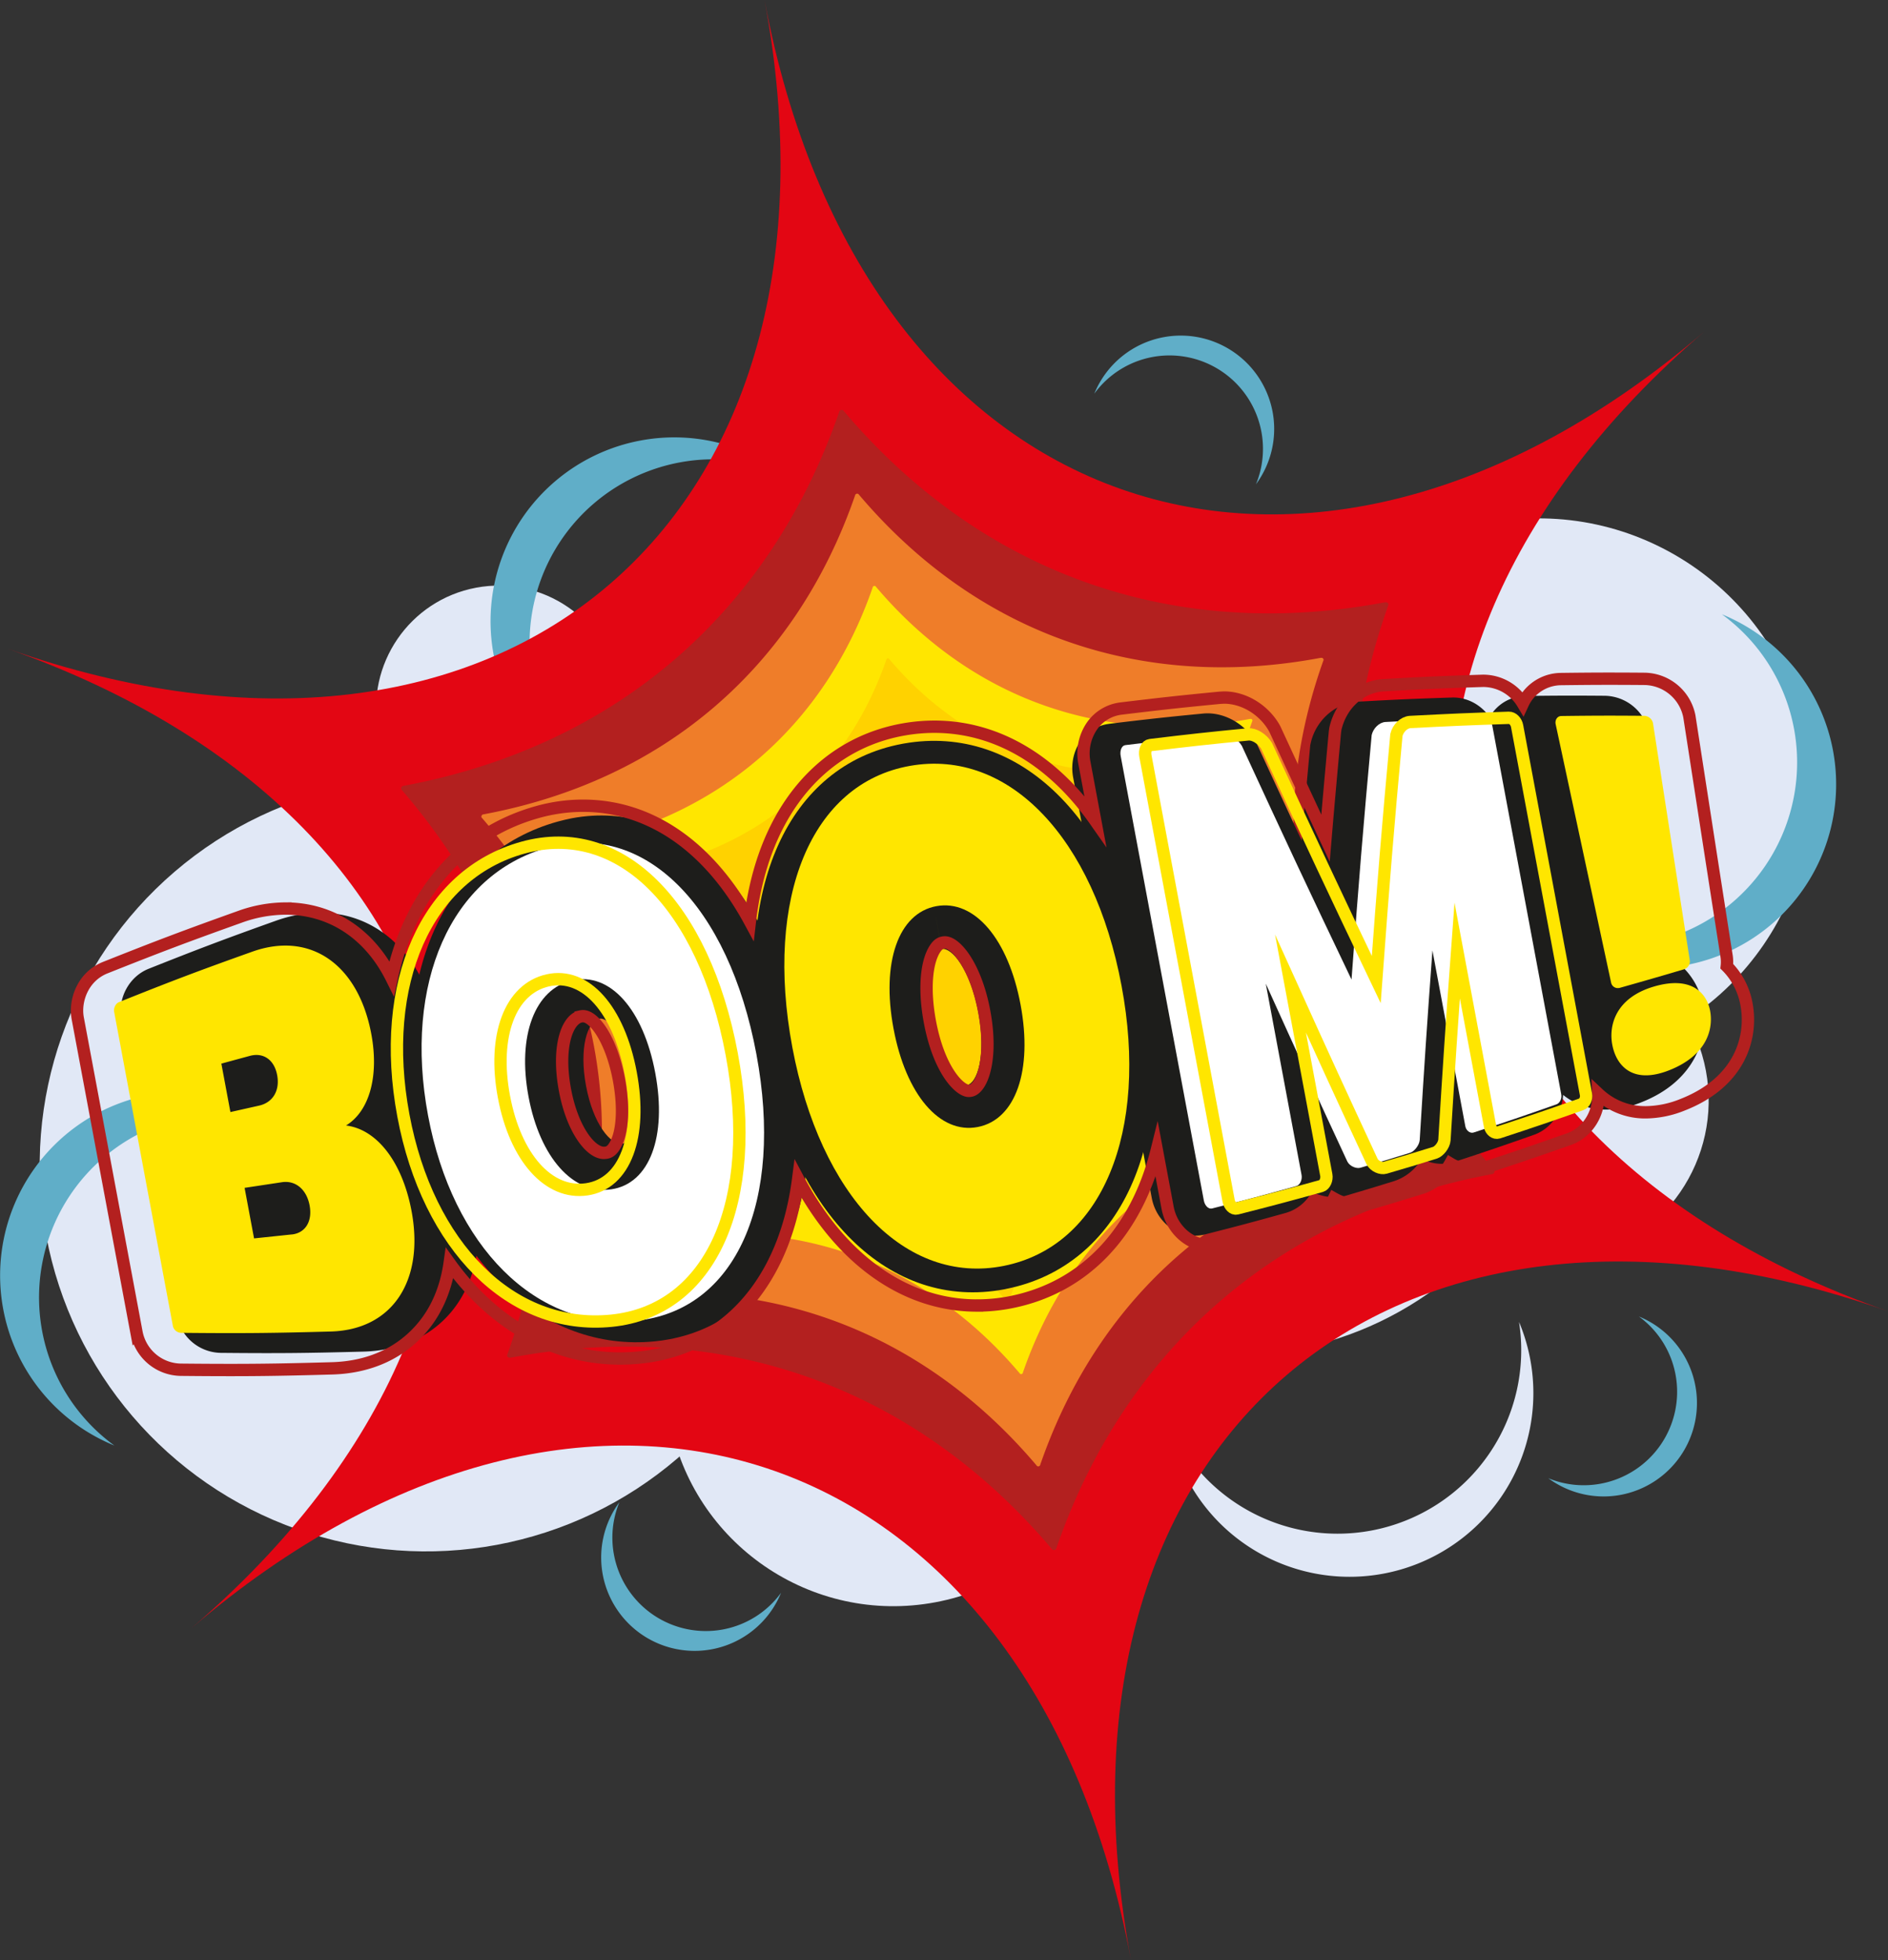 <svg id="Layer_1" data-name="Layer 1" xmlns="http://www.w3.org/2000/svg" viewBox="0 0 1134.64 1177.76"><rect x="0" y="0" width="1134.64" height="1177.76" fill="#333333" stroke="none"/><defs><style>.cls-1{fill:#e1e8f6;}.cls-2{fill:#60aec8;}.cls-3{fill:#e30613;}.cls-4{fill:#b3201f;}.cls-5{fill:#ef7d29;}.cls-6{fill:#ffe600;}.cls-7{fill:#ffd200;}.cls-8{fill:#1d1d1b;}.cls-9{fill:#fff;}.cls-10,.cls-11{fill:none;stroke-miterlimit:10;stroke-width:7.41px;}.cls-10{stroke:#ffe600;}.cls-11{stroke:#b3201f;}</style></defs><title>text_10</title><circle class="cls-1" cx="-4122.06" cy="-2238.31" r="136.79" transform="translate(5000.17 2270.98) rotate(-10.59)"/><circle class="cls-1" cx="-4403.02" cy="-2366.55" r="232.15" transform="translate(5018.96 2217.14) rotate(-10.59)"/><circle class="cls-1" cx="-4359.38" cy="-2641.08" r="73.66" transform="translate(5070.17 2220.48) rotate(-10.59)"/><circle class="cls-1" cx="-4195.15" cy="-2530.64" r="157.04" transform="translate(5052.66 2252.56) rotate(-10.59)"/><circle class="cls-1" cx="-3965.99" cy="-2658.32" r="97.32" transform="translate(5080.04 2292.51) rotate(-10.59)"/><circle class="cls-1" cx="-3729.49" cy="-2405.39" r="97.32" transform="translate(5037.57 2340.29) rotate(-10.59)"/><circle class="cls-1" cx="-3734.29" cy="-2591.42" r="163.72" transform="translate(5071.69 2336.24) rotate(-10.59)"/><path class="cls-2" d="M-3580.81-2629.07a110.48,110.48,0,0,1-88.29,128.91,109.86,109.86,0,0,1-62.13-6.42,110.06,110.06,0,0,0,85.58,19.6,110.48,110.48,0,0,0,88.29-128.91,110.31,110.31,0,0,0-66.78-81.87A110,110,0,0,1-3580.81-2629.07Z" transform="translate(4658.95 3066.88)"/><path class="cls-1" d="M-3764-2193.34a110.48,110.48,0,0,1-153.58,28.72,109.86,109.86,0,0,1-39.4-48.47,110.06,110.06,0,0,0,46.66,74.37,110.48,110.48,0,0,0,153.58-28.72,110.31,110.31,0,0,0,10.68-105.11A110,110,0,0,1-3764-2193.34Z" transform="translate(4658.95 3066.88)"/><path class="cls-2" d="M-3652-2240.89a56.16,56.16,0,0,1-44.88,65.53,55.84,55.84,0,0,1-31.58-3.26,55.94,55.94,0,0,0,43.5,10,56.16,56.16,0,0,0,44.88-65.53A56.07,56.07,0,0,0-3674-2275.8,55.9,55.9,0,0,1-3652-2240.89Z" transform="translate(4658.95 3066.88)"/><path class="cls-2" d="M-3966.42-2852.34a56.16,56.16,0,0,1,65.53,44.88,55.84,55.84,0,0,1-3.26,31.58,55.94,55.94,0,0,0,10-43.5,56.16,56.16,0,0,0-65.53-44.88,56.07,56.07,0,0,0-41.62,33.94A55.9,55.9,0,0,1-3966.42-2852.34Z" transform="translate(4658.95 3066.88)"/><path class="cls-2" d="M-4224.44-2087.75a56.16,56.16,0,0,1-65.53-44.88,55.84,55.84,0,0,1,3.26-31.58,55.94,55.94,0,0,0-10,43.5,56.16,56.16,0,0,0,65.53,44.88,56.07,56.07,0,0,0,41.62-33.94A55.9,55.9,0,0,1-4224.44-2087.75Z" transform="translate(4658.95 3066.88)"/><path class="cls-2" d="M-4338.81-2660.12A110.46,110.46,0,0,1-4250.53-2789a109.89,109.89,0,0,1,62.14,6.41,110.09,110.09,0,0,0-85.59-19.59,110.46,110.46,0,0,0-88.28,128.89,110.32,110.32,0,0,0,66.79,81.86A110,110,0,0,1-4338.81-2660.12Z" transform="translate(4658.95 3066.88)"/><path class="cls-2" d="M-4633.6-2266.95a110.48,110.48,0,0,1,88.29-128.91,109.86,109.86,0,0,1,62.13,6.42,110.06,110.06,0,0,0-85.58-19.6A110.48,110.48,0,0,0-4657-2280.13a110.31,110.31,0,0,0,66.78,81.87A110,110,0,0,1-4633.6-2266.95Z" transform="translate(4658.95 3066.88)"/><circle class="cls-1" cx="-3918.57" cy="-2457.96" r="205.67" transform="translate(5044.02 2304.64) rotate(-10.59)"/><path class="cls-3" d="M-4654.4-2677.07c299.14,105.39,513.22-78.06,454.92-389.82,58.3,311.76,324.21,405.44,565,199.06-240.84,206.37-189,483.49,110.13,588.88-299.14-105.39-513.22,78.06-454.92,389.82-58.3-311.76-324.21-405.44-565-199.06C-4303.43-2294.56-4355.26-2571.68-4654.4-2677.07Z" transform="translate(4658.95 3066.88)"/><path class="cls-4" d="M-4025.3-2135.48a1.46,1.46,0,0,1-1.59-.7c-82.87-97.79-198.12-138.63-324.51-115-1.82.34-2.23-.13-2.42-0.37a1.29,1.29,0,0,1-.17-1.55c21.24-59.52,26.42-119.51,15.43-178.3s-37.51-112.83-78.81-160.67a1.3,1.3,0,0,1-.4-1.53,1.52,1.52,0,0,1,1.43-1.08c126.83-23.72,219.77-103.5,261.7-224.63a1.46,1.46,0,0,1,1.23-1.22,1.46,1.46,0,0,1,1.59.69c82.87,97.8,198.12,138.64,324.52,115,1.81-.34,2.22.14,2.4,0.35a1.32,1.32,0,0,1,.19,1.58c-21.23,59.53-26.41,119.52-15.42,178.3s37.51,112.85,78.81,160.67a1.3,1.3,0,0,1,.41,1.5,1.53,1.53,0,0,1-1.44,1.1c-126.84,23.72-219.78,103.49-261.71,224.63A1.46,1.46,0,0,1-4025.3-2135.48Z" transform="translate(4658.95 3066.88)"/><path class="cls-5" d="M-4034.7-2185.76a1.24,1.24,0,0,1-1.36-.6c-70.7-83.43-169-118.28-276.87-98.11-1.55.29-1.91-.11-2.07-0.31a1.1,1.1,0,0,1-.15-1.33c18.12-50.78,22.54-102,13.16-152.12s-32-96.27-67.24-137.08a1.11,1.11,0,0,1-.34-1.31,1.3,1.3,0,0,1,1.22-.92c108.21-20.24,187.51-88.3,223.28-191.66a1.25,1.25,0,0,1,1-1,1.24,1.24,0,0,1,1.35.59c70.7,83.44,169,118.28,276.88,98.12,1.55-.29,1.89.12,2,0.3a1.13,1.13,0,0,1,.16,1.35c-18.11,50.79-22.54,102-13.16,152.12s32,96.28,67.24,137.08a1.11,1.11,0,0,1,.35,1.28,1.31,1.31,0,0,1-1.23.94c-108.22,20.24-187.52,88.3-223.29,191.65A1.25,1.25,0,0,1-4034.7-2185.76Z" transform="translate(4658.95 3066.88)"/><path class="cls-6" d="M-4045.07-2241.21a1,1,0,0,1-1.1-.49c-57.29-67.6-137-95.83-224.34-79.49-1.26.24-1.54-.09-1.68-0.25a0.89,0.89,0,0,1-.12-1.07c14.68-41.15,18.27-82.62,10.67-123.26s-25.93-78-54.48-111.07a0.9,0.9,0,0,1-.28-1.06,1,1,0,0,1,1-.75c87.68-16.4,151.93-71.55,180.92-155.29a1,1,0,0,1,.85-0.84,1,1,0,0,1,1.1.48c57.29,67.61,137,95.84,224.34,79.5,1.25-.23,1.54.1,1.66,0.24a0.91,0.91,0,0,1,.13,1.09c-14.68,41.15-18.26,82.62-10.66,123.26s25.93,78,54.48,111.07a0.9,0.9,0,0,1,.28,1,1.06,1.06,0,0,1-1,.76c-87.69,16.4-151.94,71.55-180.92,155.29A1,1,0,0,1-4045.07-2241.21Z" transform="translate(4658.95 3066.88)"/><path class="cls-7" d="M-4053.2-2284.68a0.82,0.82,0,0,1-.9-0.4c-46.77-55.19-111.82-78.24-183.15-64.9-1,.19-1.26-0.08-1.37-0.21a0.73,0.73,0,0,1-.1-0.88c12-33.59,14.91-67.45,8.71-100.63s-21.17-63.68-44.48-90.68a0.73,0.73,0,0,1-.23-0.86,0.86,0.86,0,0,1,.81-0.61c71.58-13.39,124-58.41,147.7-126.78a0.82,0.82,0,0,1,.69-0.69,0.82,0.82,0,0,1,.9.39c46.77,55.2,111.82,78.25,183.16,64.91,1-.19,1.25.08,1.35,0.2a0.75,0.75,0,0,1,.11.89c-12,33.6-14.91,67.45-8.7,100.63s21.17,63.69,44.48,90.68a0.73,0.73,0,0,1,.23.85,0.87,0.87,0,0,1-.81.62c-71.59,13.39-124,58.41-147.71,126.78A0.82,0.82,0,0,1-4053.2-2284.68Z" transform="translate(4658.95 3066.88)"/><path class="cls-8" d="M-4427.41-2256.07a83,83,0,0,1-13,1.36c-34.22.94-51.92,1.09-86.06,0.76a27.27,27.27,0,0,1-26.11-22L-4586-2454.55c-2.35-12.55,4.69-25.53,16.37-30.19,30.15-12,45.87-17.93,76.46-28.86a84,84,0,0,1,12.81-3.49c41.4-7.74,75.23,19.21,84.19,67.07,3.39,18.13,2.13,34.9-3.17,48.52,12.61,11.72,21.88,29.77,26.05,52.1C-4364.26-2301.32-4386-2263.81-4427.41-2256.07Z" transform="translate(4658.95 3066.88)"/><path class="cls-8" d="M-4256.75-2262.11c-2.81.53-5.67,0.94-8.61,1.23-67.67,6.78-126.18-48.59-142.28-134.65-16.43-87.84,17.28-159.24,83.87-177.66,2.84-.78,5.67-1.44,8.47-2,64.95-12.15,120.37,42.75,137.92,136.6C-4159.91-2345.15-4191.81-2274.25-4256.75-2262.11Zm-42.08-192.56c-7.14,1.61-12.2,17.48-7.93,40.29s14.73,35.79,22,34.72h0c2.37-.44,4.21-2.72,5.7-6.82,1.68-4.64,4-15.13.62-33.17-4.52-24.16-14.78-36.07-20.14-35.07Z" transform="translate(4658.95 3066.88)"/><path class="cls-8" d="M-4055.5-2292.11c-68.48,12.81-126.78-44.29-145.07-142.09-18.38-98.26,15.28-172.89,83.76-185.7l1.15-.21c69-12.11,127.6,45.26,145.84,142.75,18.15,97-15.83,171.39-84.54,185ZM-4093-2496.63c-5.07.95-11.56,16.3-6.47,43.51s16.69,39.19,21.76,38.24c5.89-1.13,11.65-17.29,6.73-43.57s-16.13-39.26-22-38.19l-4.12-21.85Z" transform="translate(4658.95 3066.88)"/><path class="cls-8" d="M-3936.34-2324.79a25.36,25.36,0,0,1-22.92-7.53,29.1,29.1,0,0,1-7.51-14.7L-4014-2599.63c-2.87-15.34,6-29.44,20.27-32.1l1.57-.24c22.4-2.72,34-4,56.26-6.14,12-1.16,24.71,5.7,31.61,17.08l0.65,1.07,0.52,1.14c10.36,22.43,18.56,40.14,26.46,57.06,1.45-17.07,3-34.37,5-55.9l0.14-1.5,0.34-1.47c2.82-12.23,12.72-21.95,24.64-24.17a28.55,28.55,0,0,1,3.59-.44c22.52-1.27,34.16-1.78,56.63-2.5,13-.4,24.71,9.38,27.21,22.77l39.14,209.28c2.47,13.2-4.92,26.42-17.18,30.74-18.75,6.61-28.52,9.93-47.5,16.16l-1.4.46-1.81.36a25.3,25.3,0,0,1-16.66-2.61,30.27,30.27,0,0,1-16.55,13.4c-11.39,3.53-17.09,5.25-28.54,8.64l-1.09.32-1.49.3a28.77,28.77,0,0,1-18.31-2.89,26.07,26.07,0,0,1-15.82,12.79c-19.19,5.33-29.15,8-48.42,12.88l-0.69.18Z" transform="translate(4658.95 3066.88)"/><path class="cls-8" d="M-3684.45-2401c-24.94,4.66-45.64-9.61-50.33-34.72a49.68,49.68,0,0,1,2.42-26.93,26.26,26.26,0,0,1-3.07-8.32l-31.4-146.27c-2.77-14.76,6.39-28.41,20.29-31l1.9-.36,2.47-.07c19.09-.25,28.64-0.27,47.76-0.12a27.59,27.59,0,0,1,26.48,22.25l21,135.58a23.7,23.7,0,0,1,.32,6.28,42.34,42.34,0,0,1,11.08,21.63c3.53,18.89-4,45.55-37,58.53A66.21,66.21,0,0,1-3684.45-2401Z" transform="translate(4658.95 3066.88)"/><path class="cls-6" d="M-4507.39-2495c35.05-12.53,63.78,7.71,71.58,49.43,4.8,25.67-1.31,46.57-15.2,55,18.45,2.23,33.84,21.75,39.4,51.47,7.84,41.9-11.61,71.31-48.54,72.32-36,1-54.06,1.15-90.15.79a5.23,5.23,0,0,1-4.73-4c-14.14-75.57-21.2-113.36-35.33-188.94-0.37-2,.78-4.92,2.9-5.76C-4555.63-2477.46-4539.61-2483.51-4507.39-2495Zm4.16,92.48c8.22-1.84,12.58-9,10.85-18.29s-8.29-13.8-16.44-11.59c-6.84,1.85-10.26,2.78-17.1,4.65l5.44,29.1Zm19.62,77.44c8.11-.86,12.53-7.82,10.72-17.49s-8.55-15.15-16.59-13.93l-22.47,3.4,5.68,30.37C-4497.21-2323.68-4492.67-2324.15-4483.61-2325.11Z" transform="translate(4658.95 3066.88)"/><path class="cls-9" d="M-4276.71-2273.26c-60.16,6-110.34-44.76-125-123.35-14.83-79.32,13.6-144.81,71.87-160.93s108.73,34.62,125.46,124.07C-4187.85-2344.84-4216.55-2279.29-4276.71-2273.26ZM-4315-2477.78c-22.64,5.12-33.16,33.32-26.32,69.88s26.85,59.07,49.8,55.67,33.53-31.61,26.37-69.89S-4292.32-2482.89-4315-2477.78Z" transform="translate(4658.95 3066.88)"/><path class="cls-10" d="M-4291.53-2273.26c-60.16,6-110.34-44.76-125-123.35-14.83-79.32,13.6-144.81,71.87-160.93s108.73,34.62,125.46,124.07C-4202.67-2344.84-4231.38-2279.29-4291.53-2273.26Zm-38.25-204.52c-22.64,5.12-33.16,33.32-26.32,69.88s26.85,59.07,49.8,55.67,33.53-31.61,26.37-69.89S-4307.14-2482.89-4329.78-2477.78Z" transform="translate(4658.95 3066.88)"/><path class="cls-6" d="M-4055.77-2306.2c-59.25,11.77-110.29-42.22-127-131.32-16.82-89.93,11.27-158.72,70.76-169.16s110.51,43.55,127.08,132.15C-3968.47-2386.74-3996.52-2318-4055.77-2306.2Zm-40.43-216.17c-22.88,4.16-33.2,33.82-25.78,73.5s27.76,63.6,50.6,59.21,33.15-34,25.77-73.5S-4073.31-2526.53-4096.19-2522.37Z" transform="translate(4658.95 3066.88)"/><path class="cls-6" d="M-3665.21-2474c23.19-6.88,32.07,4.24,34,14.53,2,10.86-1.8,26.72-24.6,35.71-22.52,8.88-32-3.35-34.22-15.44C-3692.17-2450.63-3688.11-2467.17-3665.21-2474Zm-20.64.78a4.09,4.09,0,0,1-4.88-3.27c-13.25-61.72-19.92-92.78-33.33-155.32-0.47-2.54,1.1-4.79,3.38-4.82,20-.26,30-0.28,50.05-0.12a5.62,5.62,0,0,1,5.07,4.34c8.76,56.58,13.19,85.12,22.14,142.69a5,5,0,0,1-3.29,5.23C-3662.32-2479.87-3670.15-2477.62-3685.85-2473.18Z" transform="translate(4658.95 3066.88)"/><path class="cls-11" d="M-3609.36-2463.53a43.16,43.16,0,0,0-11.83-22.74,23.76,23.76,0,0,0-.24-6.83c-9-57.56-13.38-86.1-22.26-143.35a27.9,27.9,0,0,0-26.76-22.5c-8.3-.07-14.9-0.1-21.19-0.1-9,0-17.42.07-29.32,0.22a25.6,25.6,0,0,0-19.48,9.41,25.55,25.55,0,0,0-3.29,5.3,27.83,27.83,0,0,0-23.94-13.66h0c-24,.77-35.75,1.28-59.85,2.64-13.67.79-25.51,11.31-28.91,26.21l-0.25,1.79c-2.35,25.58-4.1,45.17-5.67,63.91-9.18-19.63-18.44-39.6-30.44-65.56l-0.77-1.37c-6.47-10.67-18.17-17.57-29.81-17.57l-2.4.13c-24,2.32-35.68,3.6-59.5,6.49a24.91,24.91,0,0,0-17.19,10.15,29.14,29.14,0,0,0-4.78,22.54l6.48,34.65c-25-35.7-58.75-56.42-96.64-56.42a106.78,106.78,0,0,0-18.4,1.62c-27.67,4.85-51,20-67.48,43.74-13.43,19.39-21.8,43.77-25,71.56-23.81-44-59.17-69.46-100.36-69.46a101.89,101.89,0,0,0-27.16,3.77c-46,12.73-76.91,49.77-87.74,99.91-13.11-26.4-36-41.89-63.89-41.89a81.51,81.51,0,0,0-27.44,5c-32.65,11.67-48.51,17.66-80.79,30.5-13.46,5.34-18.58,19.71-16.56,30.51l35.35,188.94a27.53,27.53,0,0,0,26.37,22.18c11.49,0.11,21.14.17,30.14,0.17,18.81,0,34.73-.26,60.83-1,23.09-.63,42.22-9.54,55.3-25.75,8.31-10.29,13.45-23.07,15.49-37.38,25.76,35.87,62,57.21,102.42,57.21,3.88,0,7.86-.2,11.83-0.59,28.44-2.86,52.52-16.43,69.63-39.25,13.57-18.12,22.14-41.28,25.58-68,25.24,47.72,63.65,76,107.5,76a105,105,0,0,0,20.35-2c44.86-8.91,75.55-42.63,87.69-91.46l6.48,34.64c2.48,13.28,13.48,22.91,26.13,22.91h0.38l3.39-.17,2.37-.59c20.73-5.28,30.77-8,51.19-13.63a26.4,26.4,0,0,0,16.53-14,30,30,0,0,0,14.7,3.93,26.63,26.63,0,0,0,7.57-1.08c12.09-3.57,18.12-5.4,30.16-9.13,7.28-2.25,13.58-7.79,17.44-14.72a25.63,25.63,0,0,0,13.21,3.69,25.09,25.09,0,0,0,7.86-1.26c20.2-6.62,30.06-10,50.25-17.08,11.17-4,18.25-15.27,17.68-27.28a41,41,0,0,0,28.62,11.13,60.52,60.52,0,0,0,22.13-4.59C-3613.59-2416.47-3605.53-2443.09-3609.36-2463.53Zm-680.81,86.22c-1.7,2.38-3.26,2.9-4.59,3.09a8.88,8.88,0,0,1-1.27.1c-8,0-19-14.16-23.39-37.86-4.72-25.22,1.06-42.23,9.39-44.11a6.53,6.53,0,0,1,1.43-.17c7,0,17.23,14.61,21.63,38.23C-4283.66-2400.32-4284.88-2384.72-4290.17-2377.31Zm214.61-34.19a6,6,0,0,1-1.16.12c-5.44,0-17.9-12.2-23.39-41.58-3.57-19.05-2.29-36,3.32-44.14,1.78-2.58,3.31-3.16,4.52-3.38a6.8,6.8,0,0,1,1.19-.12c6.64,0,18.55,14.43,23.61,41.53C-4062.11-2430.47-4068.84-2412.79-4075.56-2411.5Z" transform="translate(4658.95 3066.88)"/><path class="cls-9" d="M-3767-2635.55c2.27-.07,4.42,2.22,4.92,4.9l41.4,221.37c0.44,2.35-.73,5.26-2.88,6-19.84,7-29.79,10.37-49.76,16.92-2.16.71-4.52-1.19-5-3.71-8-42.73-12.13-64.83-19.77-105.69-3.27,44.38-4.79,67.22-7.65,113.91-0.26,3.21-3.3,6.9-5.74,7.66-11.93,3.7-17.91,5.51-29.89,9-2.45.73-6.5-.92-7.88-3.76-19.42-41.79-29.24-63.22-49-106.87l21.51,115c0.51,2.74-.89,6-3.08,6.62-20.23,5.62-30.38,8.32-50.72,13.49-2.2.56-4.38-1.85-4.91-4.69l-50-267.2c-0.6-3.23.56-6.27,2.81-6.54,23.54-2.86,35.33-4.15,58.95-6.44,3.67-.36,8.57,2.74,11.05,6.85,26.67,57.78,39.88,86,65.92,140.46,4.49-60.74,6.89-90.26,12.11-146.93,0.95-4.12,4.59-7.63,8.28-7.84C-3802.56-2634.27-3790.7-2634.8-3767-2635.55Z" transform="translate(4658.95 3066.88)"/><path class="cls-10" d="M-3752.14-2635.55c2.27-.07,4.42,2.22,4.92,4.9l41.4,221.37c0.44,2.35-.73,5.26-2.88,6-19.84,7-29.79,10.37-49.76,16.92-2.16.71-4.52-1.19-5-3.71-8-42.73-12.13-64.83-19.77-105.69-3.27,44.38-4.79,67.22-7.65,113.91-0.26,3.21-3.3,6.9-5.74,7.66-11.93,3.7-17.91,5.51-29.89,9-2.45.73-6.5-.92-7.88-3.76-19.42-41.79-29.24-63.22-49-106.87l21.51,115c0.51,2.74-.89,6-3.08,6.62-20.23,5.62-30.38,8.32-50.72,13.49-2.2.56-4.38-1.85-4.91-4.69l-50-267.2c-0.6-3.23.56-6.27,2.81-6.54,23.54-2.86,35.33-4.15,58.95-6.44,3.67-.36,8.57,2.74,11.05,6.85,26.67,57.78,39.88,86,65.92,140.46,4.49-60.74,6.89-90.26,12.11-146.93,0.95-4.12,4.59-7.63,8.28-7.84C-3787.74-2634.27-3775.88-2634.8-3752.14-2635.55Z" transform="translate(4658.95 3066.88)"/></svg>